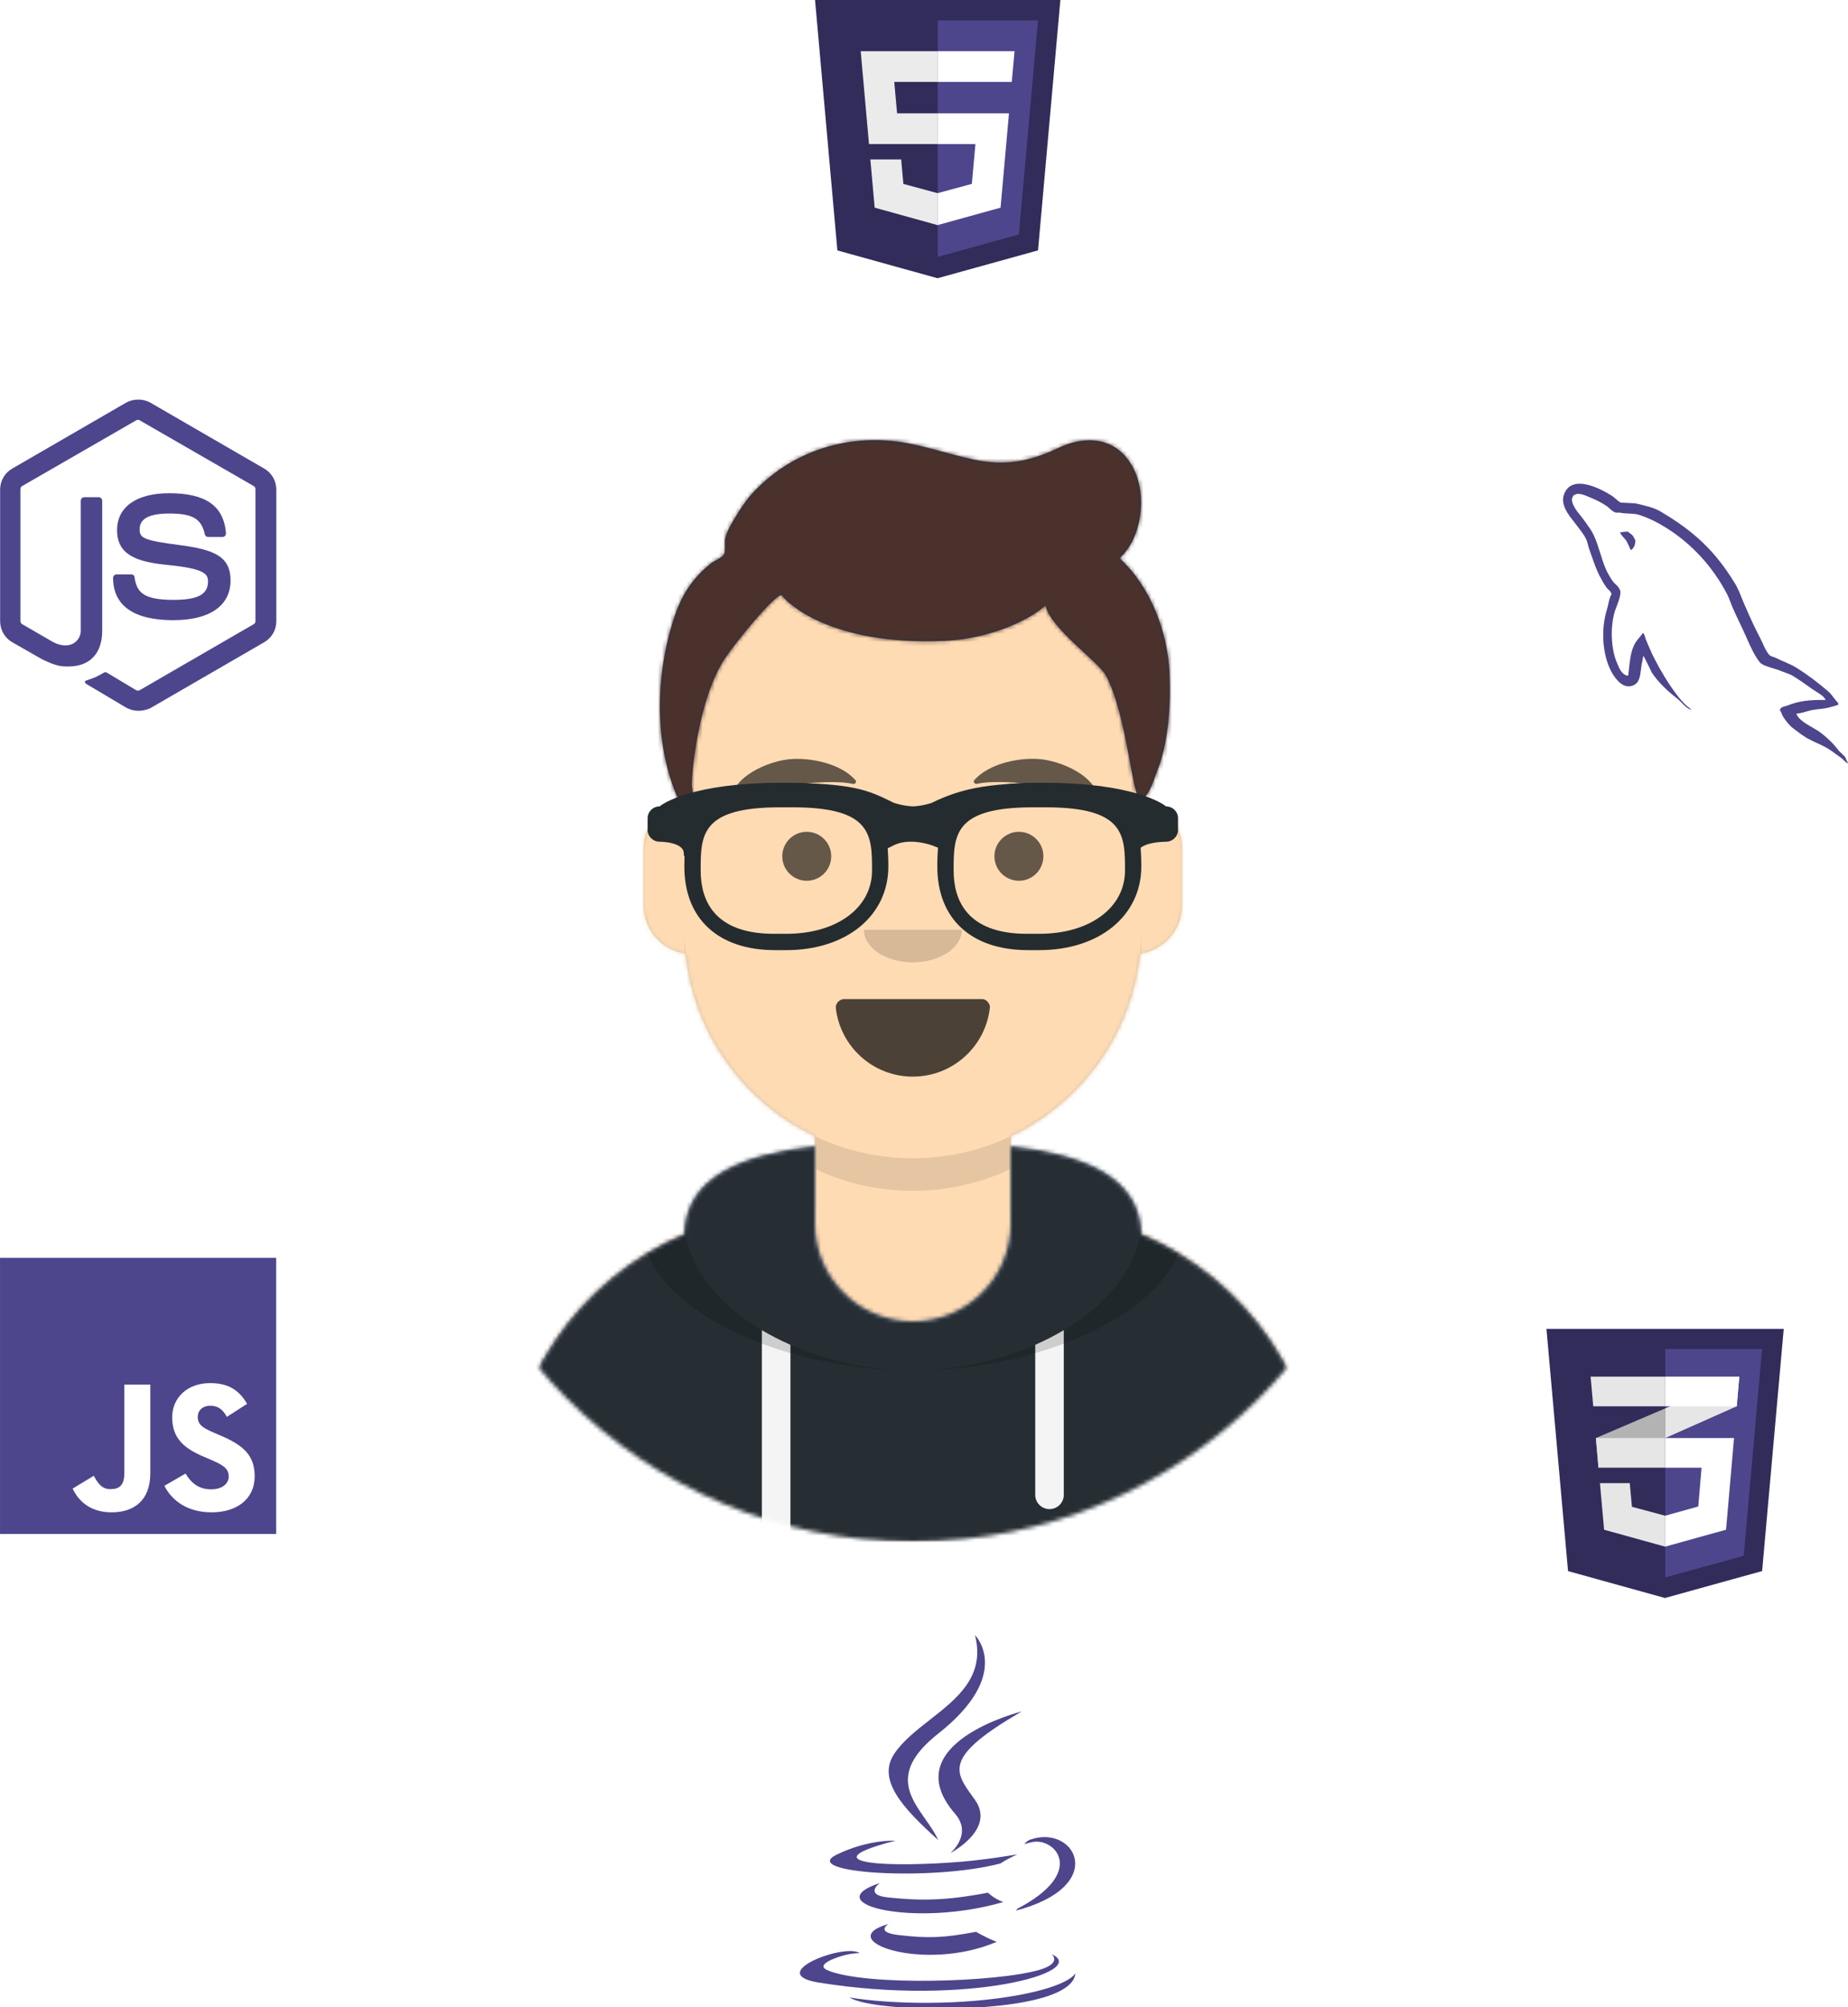 <?xml version="1.0" encoding="UTF-8" standalone="no"?>
<!-- Created with Inkscape (http://www.inkscape.org/) -->

<svg
   width="207.447mm"
   height="225.318mm"
   viewBox="0 0 207.447 225.318"
   version="1.1"
   id="svg5"
   xml:space="preserve"
   inkscape:export-filename="bitmap.svg"
   inkscape:export-xdpi="96"
   inkscape:export-ydpi="96"
   xmlns:inkscape="http://www.inkscape.org/namespaces/inkscape"
   xmlns:sodipodi="http://sodipodi.sourceforge.net/DTD/sodipodi-0.dtd"
   xmlns:xlink="http://www.w3.org/1999/xlink"
   xmlns="http://www.w3.org/2000/svg"
   xmlns:svg="http://www.w3.org/2000/svg"><sodipodi:namedview
     id="namedview7"
     pagecolor="#ffffff"
     bordercolor="#000000"
     borderopacity="0.25"
     inkscape:showpageshadow="2"
     inkscape:pageopacity="0.0"
     inkscape:pagecheckerboard="0"
     inkscape:deskcolor="#d1d1d1"
     inkscape:document-units="mm"
     showgrid="false" /><defs
     id="defs2"><path
       d="m 12,160 c 0,66.274 53.726,120 120,120 66.274,0 120,-53.726 120,-120 h 12 V 0 H 0 v 160 z"
       id="react-path-2" /><path
       d="M 124,144.611 V 163 h 4 v 0 c 39.764,0 72,32.236 72,72 v 9 H 0 v -9 c 0,-39.764 32.235,-72 72,-72 v 0 h 4 V 144.611 C 58.763,136.422 46.372,119.687 44.305,99.881 38.48,99.058 34,94.052 34,88 V 74 C 34,68.054 38.325,63.118 44,62.166 V 56 56 C 44,25.072 69.072,0 100,0 v 0 0 c 30.928,0 56,25.072 56,56 v 6.166 c 5.675,0.952 10,5.888 10,11.834 v 14 c 0,6.052 -4.48,11.058 -10.305,11.881 C 153.628,119.687 141.237,136.422 124,144.611 Z"
       id="react-path-3" /><path
       d="M 108,13.071 C 90.081,15.076 76.28,20.552 76.004,34.645 50.146,45.568 32,71.165 32,100.999 v 0 V 110 h 200 v -9.001 C 232,71.165 213.854,45.568 187.996,34.645 187.72,20.552 173.919,15.076 156,13.071 V 32 32 c 0,13.255 -10.745,24 -24,24 v 0 C 118.745,56 108,45.255 108,32 Z"
       id="react-path-151" /><path
       d="M 35.118,15.128 C 36.176,24.62 44.226,32 54,32 63.804,32 71.874,24.574 72.892,15.04 72.974,14.273 72.117,13 71.043,13 c -14.894,0 -26.305,0 -33.956,0 -1.08,0 -2.075,1.178 -1.969,2.128 z"
       id="react-path-155" /><rect
       id="react-path-97"
       x="0"
       y="0"
       width="264"
       height="280" /><path
       d="m 183.68,38.949 c 5.406,-4.95 6.708,-14.987 3.638,-21.499 -3.768,-7.995 -11.416,-8.997 -18.745,-5.481 -6.908,3.315 -13.057,4.419 -20.622,2.813 -7.259,-1.541 -14.145,-4.259 -21.647,-4.705 -12.325,-0.733 -24.3,3.838 -32.7,13.053 -1.603,1.758 -2.894,3.768 -4.115,5.805 -0.977,1.63 -2.078,3.379 -2.493,5.258 -0.198,0.893 0.17,3.098 -0.275,3.83 -0.481,0.79 -2.296,1.515 -3.069,2.102 -1.567,1.189 -2.924,2.53 -4.18,4.047 -2.666,3.222 -4.134,6.587 -5.368,10.572 -4.103,13.245 -4.451,28.998 0.853,42.004 0.707,1.734 2.898,5.352 4.186,1.638 0.255,-0.734 -0.335,-3.194 -0.333,-3.935 0.005,-2.72 1.506,-20.729 8.047,-30.817 2.129,-3.284 11.973,-15.581 13.983,-15.679 1.065,1.693 11.88,12.509 39.943,11.241 12.662,-0.572 22.399,-6.261 24.737,-8.727 1.029,5.533 12.992,13.816 14.815,17.224 5.266,9.845 6.434,30.304 8.445,30.265 2.01,-0.038 3.453,-5.238 3.867,-6.23 3.072,-7.375 3.595,-16.632 3.267,-24.559 -0.427,-10.202 -4.638,-21.226 -12.235,-28.22 z"
       id="react-path-96" /><filter
       x="0"
       y="0"
       width="1"
       height="1.049"
       filterUnits="objectBoundingBox"
       id="react-filter-141"><feOffset
         dx="0"
         dy="2"
         in="SourceAlpha"
         result="shadowOffsetOuter1"
         id="feOffset101" /><feColorMatrix
         values="0 0 0 0 0   0 0 0 0 0   0 0 0 0 0  0 0 0 0.2 0"
         type="matrix"
         in="shadowOffsetOuter1"
         result="shadowMatrixOuter1"
         id="feColorMatrix103" /><feMerge
         id="feMerge109"><feMergeNode
           in="shadowMatrixOuter1"
           id="feMergeNode105" /><feMergeNode
           in="SourceGraphic"
           id="feMergeNode107" /></feMerge></filter></defs><g
     inkscape:label="Layer 1"
     inkscape:groupmode="layer"
     id="layer1"
     transform="translate(28.078,-12.893)"><g
       style="fill:none"
       id="g144"
       transform="matrix(0.064,0,0,0.064,146.995,66.551)"><path
         d="m 400.327,398.836 c 17.671,-7.474 38.739,-10.194 65.924,-9.516 -0.765,-5.087 -10.479,-11.128 -17.596,-15.554 -2.389,-1.486 -4.485,-2.789 -5.852,-3.814 -10.874,-7.815 -22.428,-15.973 -33.98,-23.106 -3.722,-2.274 -9.08,-4.171 -14.237,-5.997 -3.317,-1.175 -6.55,-2.32 -9.211,-3.517 -2.718,-1.108 -6.421,-2.216 -10.418,-3.412 -9.495,-2.841 -20.654,-6.18 -24.242,-11.199 -9.24,-12.013 -15.688,-26.538 -22.127,-41.043 -0.665,-1.499 -1.331,-2.997 -1.999,-4.492 -3.37,-7.705 -7.12,-15.561 -10.891,-23.462 -4.211,-8.825 -8.449,-17.704 -12.215,-26.49 -1.641,-3.578 -2.889,-6.961 -4.117,-10.292 -1.57,-4.258 -3.109,-8.43 -5.397,-12.814 C 269.161,156.216 232.465,116.117 187.949,87.914 173.336,78.739 157.028,70.242 139.016,64.466 133.516,62.817 127.423,62.552 121.27,62.284 116.018,62.055 110.723,61.824 105.716,60.73 H 98.579 C 94.459,59.585 90.801,56.281 87.398,53.208 85.75,51.719 84.162,50.284 82.609,49.175 72.074,42.04 61.541,37.28 48.968,32.185 44.551,30.147 31.978,25.389 27.561,29.128 c -2.72,0.68 -4.078,1.699 -4.758,4.417 -2.718,4.078 -0.337,10.194 1.36,13.931 3.368,7.186 7.627,12.443 11.991,17.829 2.24,2.765 4.508,5.565 6.698,8.677 1.046,1.476 2.136,2.986 3.245,4.52 5.015,6.944 10.406,14.406 13.745,21.643 4.713,10.153 8.072,20.885 11.419,31.578 2.927,9.351 5.844,18.672 9.649,27.549 3.057,7.137 7.815,15.291 12.232,21.748 1.385,1.89 3.191,3.593 5.02,5.316 3.104,2.926 6.271,5.912 7.554,9.976 3.305,5.507 -2.762,21.277 -6.449,30.859 -0.863,2.243 -1.595,4.147 -2.046,5.5 -8.836,27.863 -7.137,66.601 3.057,90.727 0.364,0.85 0.726,1.713 1.09,2.583 3.713,8.868 7.698,18.387 17.599,20.864 0.308,-0.308 0.338,-0.407 0.404,-0.454 0.08,-0.057 0.213,-0.039 0.956,-0.226 0.497,-3.906 0.921,-7.782 1.338,-11.604 1.579,-14.464 3.072,-28.148 8.176,-39.706 2.432,-5.968 6.445,-10.786 10.355,-15.481 2.102,-2.524 4.174,-5.012 5.956,-7.625 2.156,1.293 2.944,4.228 3.753,7.243 0.466,1.736 0.939,3.498 1.685,4.989 0.321,0.765 0.643,1.535 0.968,2.31 4.143,9.896 8.602,20.542 13.643,30.311 11.213,21.748 23.788,42.814 38.058,61.844 4.756,6.796 11.555,14.273 17.671,20.389 0.93,0.814 1.9,1.508 2.855,2.192 1.836,1.315 3.618,2.592 4.96,4.604 h 0.68 v 1.021 c -6.451,-2.366 -11.405,-7.454 -16.241,-12.421 -2.805,-2.882 -5.571,-5.723 -8.567,-7.967 -15.291,-11.555 -33.639,-28.886 -44.174,-45.535 -3.318,-7.147 -6.828,-14.103 -10.386,-21.155 -1.178,-2.335 -2.362,-4.681 -3.545,-7.049 0,0 0.001,-0.341 0,-0.68 -1.299,1.732 -1.494,3.463 -1.729,5.547 -0.133,1.186 -0.28,2.487 -0.65,3.968 -1.26,4.844 -1.884,9.882 -2.487,14.752 -1.512,12.206 -2.893,23.351 -13.824,27.723 -17.329,7.137 -30.243,-11.556 -35.679,-20.049 -17.329,-28.203 -22.087,-75.776 -9.855,-114.174 0.946,-2.955 1.605,-6.116 2.261,-9.268 1.231,-5.909 2.455,-11.785 5.556,-16.217 -0.682,-4.084 -3.029,-6.199 -5.322,-8.267 -1.141,-1.029 -2.27,-2.046 -3.173,-3.287 -4.758,-6.455 -8.834,-13.932 -12.573,-21.067 -5.433,-10.606 -9.683,-22.789 -13.801,-34.596 -1.292,-3.703 -2.571,-7.369 -3.869,-10.938 -1.16,-2.982 -1.915,-5.965 -2.661,-8.908 -0.783,-3.094 -1.556,-6.143 -2.775,-9.102 C 43.718,101.003 38.399,94.044 33.461,87.584 32.129,85.843 30.826,84.137 29.599,82.478 28.275,80.578 26.522,78.376 24.568,75.922 14.987,63.886 0.571,45.775 8.192,27.429 22.464,-7.57 72.418,18.932 91.783,31.166 c 1.937,1.245 3.986,3.053 6.101,4.919 3.083,2.719 6.307,5.564 9.531,6.974 4.249,0.171 8.498,0.425 12.746,0.68 4.247,0.255 8.494,0.509 12.74,0.68 1.391,0.326 2.774,0.646 4.149,0.964 14.408,3.337 27.867,6.453 39.345,12.967 58.447,34.322 96.506,69.322 131.505,127.088 4.752,7.774 7.994,15.96 11.295,24.298 1.894,4.78 3.806,9.61 6.034,14.44 8.495,19.708 18.014,40.434 27.865,59.125 1.238,2.478 2.397,5.035 3.558,7.598 2.978,6.577 5.972,13.188 10.375,18.567 1.582,2.262 5.123,3.469 8.516,4.625 1.705,0.581 3.372,1.15 4.735,1.833 4.395,2.263 9.156,4.318 13.954,6.39 7.445,3.214 14.981,6.468 21.387,10.6 19.708,12.232 38.738,26.841 56.068,41.796 3.503,3.134 6.406,6.968 9.306,10.796 2.445,3.229 4.887,6.454 7.684,9.253 v 3.057 c -5.436,1.699 -10.874,3.398 -16.31,4.758 -5.915,1.52 -11.494,2.116 -17.029,2.708 -5.594,0.597 -11.144,1.19 -16.952,2.728 -0.732,0.209 -1.482,0.426 -2.247,0.646 -6.688,1.93 -14.491,4.182 -21.2,4.792 0.339,0.339 0.68,0.678 0.68,0.678 3.275,9.323 17.202,17.338 28.615,23.907 3.979,2.29 7.652,4.404 10.462,6.337 13.254,9.514 25.486,21.068 35.341,34.319 1.694,1.694 3.389,3.304 5.083,4.913 1.704,1.619 3.408,3.238 5.111,4.942 1.151,1.645 1.904,3.529 2.645,5.383 0.789,1.974 1.564,3.913 2.791,5.491 v 1.019 c -2.973,-1.061 -5.016,-3.185 -7.043,-5.291 -1.217,-1.265 -2.428,-2.524 -3.831,-3.543 -3.201,-2.182 -6.4,-4.551 -9.6,-6.921 -4.275,-3.166 -8.55,-6.331 -12.826,-9.05 -6.575,-4.153 -13.679,-7.425 -20.819,-10.713 -6.881,-3.168 -13.795,-6.352 -20.299,-10.355 -7.474,-4.758 -14.611,-10.194 -21.746,-15.63 -6.458,-4.759 -13.59,-13.936 -17.671,-20.73 -1.028,-1.615 -1.675,-3.357 -2.298,-5.035 -0.819,-2.203 -1.595,-4.295 -3.14,-5.839 0.509,-4.827 5.198,-6.046 9.663,-7.206 1.505,-0.391 2.985,-0.775 4.27,-1.289 z"
         fill="#4d468d"
         id="path132" /><path
         d="m 105.714,95.729 c 4.078,-1.019 8.154,-1.701 13.932,-1.701 1.076,1.078 2.42,1.995 3.778,2.921 2.068,1.411 4.166,2.843 5.397,4.896 0.755,1.057 1.241,2.114 1.727,3.171 0.609,1.322 1.217,2.644 2.351,3.966 0,8.154 -2.377,13.59 -7.137,16.991 0,0 -0.339,0.338 -0.678,0.68 -1.358,-2.716 -2.631,-5.431 -3.903,-8.145 -1.276,-2.723 -2.552,-5.446 -3.915,-8.168 -1.323,-1.852 -2.852,-3.55 -4.386,-5.253 -2.406,-2.672 -4.825,-5.359 -6.486,-8.678 h -0.68 z"
         fill="#4d468d"
         id="path134" /></g><g
       style="fill:none"
       id="g156"
       transform="matrix(0.07,0,0,0.07,-30.513,137.199)"><path
         id="Shape"
         fill-rule="evenodd"
         clip-rule="evenodd"
         d="m 256.453,-635.973 c -6.877,0 -13.296,-1.834 -19.257,-5.043 l -60.979,-36.221 c -9.17,-5.044 -4.585,-6.878 -1.834,-7.795 12.379,-4.126 14.671,-5.043 27.509,-12.379 1.376,-0.917 3.21,-0.459 4.585,0.458 l 46.767,27.969 c 1.834,0.917 4.126,0.917 5.502,0 l 182.939,-105.913 c 1.834,-0.917 2.751,-2.751 2.751,-5.043 v -211.367 c 0,-2.292 -0.917,-4.126 -2.751,-5.043 L 258.746,-1101.805 c -1.834,-0.917 -4.127,-0.917 -5.502,0 L 70.304,-996.35 c -1.834,0.917 -2.751,3.209 -2.751,5.043 v 211.367 c 0,1.834 0.917,4.126 2.751,5.043 l 49.976,28.885 c 27.051,13.755 44.016,-2.292 44.016,-18.339 v -208.616 c 0,-2.751 2.292,-5.502 5.502,-5.502 h 23.383 c 2.751,0 5.502,2.293 5.502,5.502 v 208.616 c 0,36.221 -19.715,57.311 -54.103,57.311 -10.545,0 -18.798,0 -42.181,-11.462 L 54.257,-746.012 C 42.336,-752.889 35,-765.727 35,-779.482 v -211.366 c 0,-13.755 7.336,-26.593 19.257,-33.47 l 182.939,-105.913 c 11.463,-6.419 27.052,-6.419 38.514,0 l 182.94,105.913 c 11.921,6.877 19.257,19.715 19.257,33.47 v 211.366 c 0,13.755 -7.336,26.593 -19.257,33.47 l -182.94,105.913 c -5.96,2.751 -12.838,4.126 -19.257,4.126 z m 56.395,-145.343 c -80.236,0 -96.742,-36.679 -96.742,-67.857 0,-2.751 2.292,-5.502 5.502,-5.502 h 23.841 c 2.751,0 5.044,1.834 5.044,4.585 3.668,24.3 14.213,36.221 62.814,36.221 38.513,0 55.019,-8.711 55.019,-29.344 0,-11.921 -4.585,-20.632 -64.648,-26.592 -49.976,-5.044 -81.153,-16.048 -81.153,-55.937 0,-37.138 31.177,-59.146 83.446,-59.146 58.687,0 87.572,20.174 91.24,64.19 0,1.375 -0.458,2.751 -1.375,4.126 -0.917,0.917 -2.293,1.834 -3.668,1.834 h -23.842 c -2.292,0 -4.585,-1.834 -5.043,-4.126 -5.502,-25.218 -19.716,-33.471 -57.312,-33.471 -42.182,0 -47.225,14.672 -47.225,25.676 0,13.297 5.96,17.423 62.814,24.759 56.395,7.336 82.987,17.881 82.987,57.312 -0.458,40.347 -33.47,63.272 -91.699,63.272 z"
         fill="#4d468d" /></g><g
       transform="matrix(0.458,0,0,0.458,13.935,57.716)"
       id="g124"
       style="fill:none;fill-rule:evenodd;stroke:none;stroke-width:1"><mask
         id="react-mask-5"
         fill="#ffffff"><use
           xlink:href="#react-path-2"
           id="use16" /></mask><g
         id="Mask" /><g
         id="Avataaar"
         stroke-width="1"
         fill-rule="evenodd"
         mask="url(#react-mask-5)"><g
           id="Body"
           transform="translate(32,36)"><mask
             id="react-mask-6"
             fill="#ffffff"><use
               xlink:href="#react-path-3"
               id="use20" /></mask><use
             fill="#d0c6ac"
             xlink:href="#react-path-3"
             id="use23" /><g
             id="Skin/👶🏽-03-Brown"
             mask="url(#react-mask-6)"
             fill="#ffdbb4"><g
               id="Color"><rect
                 x="0"
                 y="0"
                 width="264"
                 height="280"
                 id="rect25" /></g></g><path
             d="m 156,79 v 23 c 0,30.928 -25.072,56 -56,56 -30.928,0 -56,-25.072 -56,-56 V 79 94 c 0,30.928 25.072,56 56,56 30.928,0 56,-25.072 56,-56 z"
             id="Neck-Shadow"
             fill-opacity="0.1"
             fill="#000000"
             mask="url(#react-mask-6)" /></g><g
           id="Clothing/Hoodie"
           transform="translate(0,170)"><defs
             id="defs32" /><mask
             id="react-mask-152"
             fill="#ffffff"><use
               xlink:href="#react-path-151"
               id="use34" /></mask><use
             id="Hoodie"
             fill="#b7c1db"
             fill-rule="evenodd"
             xlink:href="#react-path-151" /><g
             id="Color/Palette/Gray-01"
             mask="url(#react-mask-152)"
             fill-rule="evenodd"
             fill="#262e33"><rect
               id="rect38"
               x="0"
               y="0"
               width="264"
               height="110" /></g><path
             d="M 102,61.739 V 110 H 95 V 58.15 c 2.204,1.31 4.547,2.511 7,3.589 z m 67,-3.589 V 98.5 c 0,1.933 -1.567,3.5 -3.5,3.5 -1.933,0 -3.5,-1.567 -3.5,-3.5 V 61.739 c 2.453,-1.078 4.796,-2.279 7,-3.589 z"
             id="Straps"
             fill="#f4f4f4"
             fill-rule="evenodd"
             mask="url(#react-mask-152)" /><path
             d="M 90.96,12.724 C 75.909,15.571 65.5,21.243 65.5,32.308 65.5,52.02 98.538,68 132,68 165.462,68 198.5,52.02 198.5,32.308 198.5,21.243 188.091,15.571 173.04,12.724 182.125,16.074 188,21.706 188,31.077 188,51.469 160.179,68 132,68 103.821,68 76,51.469 76,31.077 76,21.706 81.875,16.074 90.96,12.724 Z"
             id="Shadow"
             fill-opacity="0.16"
             fill="#000000"
             fill-rule="evenodd"
             mask="url(#react-mask-152)" /></g><g
           id="Face"
           transform="translate(76,82)"
           fill="#000000"><g
             id="Mouth/Smile"
             transform="translate(2,52)"><defs
               id="defs45" /><mask
               id="react-mask-156"
               fill="#ffffff"><use
                 xlink:href="#react-path-155"
                 id="use47" /></mask><use
               id="Mouth"
               fill-opacity="0.7"
               fill="#000000"
               fill-rule="evenodd"
               xlink:href="#react-path-155" /><rect
               id="Teeth"
               fill="#ffffff"
               fill-rule="evenodd"
               mask="url(#react-mask-156)"
               x="39"
               y="2"
               width="31"
               height="16"
               rx="5" /><g
               id="Tongue"
               stroke-width="1"
               fill-rule="evenodd"
               mask="url(#react-mask-156)"
               fill="#ff4f6d"><g
                 transform="translate(38,24)"
                 id="g56"><circle
                   cx="11"
                   cy="11"
                   r="11"
                   id="circle52" /><circle
                   cx="21"
                   cy="11"
                   r="11"
                   id="circle54" /></g></g></g><g
             id="Nose/Default"
             transform="translate(28,40)"
             fill-opacity="0.16"><path
               d="m 16,8 c 0,4.418 5.373,8 12,8 v 0 c 6.627,0 12,-3.582 12,-8"
               id="Nose" /></g><g
             id="Eyes/Default-😀"
             transform="translate(0,8)"
             fill-opacity="0.6"><circle
               id="Eye"
               cx="30"
               cy="22"
               r="6" /><circle
               id="circle63"
               cx="82"
               cy="22"
               r="6" /></g><g
             id="Eyebrow/Natural/Default-Natural"
             fill-opacity="0.6"><path
               d="M 26.039,6.21 C 20.278,6.983 11.293,12.005 12.044,17.818 c 0.025,0.19 0.312,0.25 0.437,0.091 2.486,-3.188 21.712,-7.872 28.713,-6.894 0.641,0.09 1.064,-0.572 0.627,-0.985 C 38.077,6.495 31.2,5.512 26.039,6.21"
               id="Eyebrow"
               transform="rotate(5,27,12)" /><path
               d="M 85.039,6.21 C 79.278,6.983 70.293,12.005 71.044,17.818 c 0.025,0.19 0.312,0.25 0.437,0.091 2.486,-3.188 21.712,-7.872 28.713,-6.894 0.641,0.09 1.064,-0.572 0.627,-0.985 C 97.077,6.495 90.2,5.512 85.039,6.21"
               id="path67"
               transform="matrix(-0.996,0.087,0.087,0.996,170.627,-7.45)" /></g></g><g
           id="Top"
           stroke-width="1"
           fill-rule="evenodd"><defs
             id="defs84" /><mask
             id="react-mask-95"
             fill="#ffffff"><use
               xlink:href="#react-path-97"
               id="use86" /></mask><g
             id="g89" /><g
             id="Top/Short-Hair/Short-Waved"
             mask="url(#react-mask-95)"><g
               transform="translate(-1)"
               id="g119"><mask
                 id="react-mask-94"
                 fill="#ffffff"><use
                   xlink:href="#react-path-96"
                   id="use91" /></mask><use
                 id="Short-Hair"
                 stroke="none"
                 fill="#28354b"
                 fill-rule="evenodd"
                 xlink:href="#react-path-96" /><g
                 id="g99"
                 mask="url(#react-mask-94)"
                 fill="#4a312c"><g
                   id="g97"><rect
                     x="0"
                     y="0"
                     width="264"
                     height="280"
                     id="rect95" /></g></g><g
                 id="Top/_Resources/Prescription-02"
                 fill="none"
                 transform="translate(62,85)"
                 stroke-width="1"><defs
                   id="defs112" /><g
                   id="Wayfarers"
                   filter="url(#react-filter-141)"
                   transform="translate(6,7)"
                   fill="#252c2f"><path
                     d="M 34,41 H 31.242 C 17.315,41 9,33.336 9,20.5 9,10.127 10.817,0 32.53,0 h 2.94 C 57.183,0 59,10.127 59,20.5 59,32.569 48.721,41 34,41 Z M 32.385,6 C 13,6 13,12.841 13,21.502 13,28.572 16.116,37 30.971,37 H 34 C 46.365,37 55,30.627 55,21.502 55,12.841 55,6 35.615,6 Z"
                     id="Left"
                     fill-rule="nonzero" /><path
                     d="M 96,41 H 93.242 C 79.315,41 71,33.336 71,20.5 71,10.127 72.817,0 94.53,0 h 2.94 C 119.183,0 121,10.127 121,20.5 121,32.569 110.721,41 96,41 Z M 94.385,6 C 75,6 75,12.841 75,21.502 75,28.572 78.119,37 92.971,37 H 96 c 12.365,0 21,-6.373 21,-15.498 C 117,12.841 117,6 97.615,6 Z"
                     id="Right"
                     fill-rule="nonzero" /><path
                     d="M 2.955,5.772 C 3.646,5.096 11.21,0 32.5,0 50.351,0 54.13,1.853 59.85,4.652 l 0.419,0.207 c 0.398,0.141 2.431,0.831 4.81,0.907 C 67.246,5.673 69.1,5.085 69.642,4.897 76.17,1.722 82.561,0 97.5,0 c 21.29,0 28.854,5.096 29.545,5.772 1.634,0 2.955,1.29 2.955,2.886 v 2.886 c 0,1.596 -1.321,2.886 -2.955,2.886 0,0 -6.901,0 -6.901,2.886 0,2.886 -1.962,-4.176 -1.962,-5.772 V 8.732 C 114.579,7.353 108.128,4.786 97.5,4.786 c -11.842,0 -17.739,2.1 -22.798,4.185 l 0.057,0.136 -0.003,1.986 -2.217,5.35 -2.739,-1.083 c -0.245,-0.097 -0.772,-0.27 -1.504,-0.451 -2.04,-0.503 -4.137,-0.656 -5.992,-0.276 -0.68,0.14 -1.312,0.349 -1.891,0.632 L 57.77,16.558 55.127,11.396 55.244,9.102 55.325,8.907 C 50.962,6.874 46.939,4.786 32.5,4.786 c -10.628,0 -17.078,2.566 -20.682,3.945 v 2.812 c 0,1.596 -2.955,8.657 -2.955,5.772 0,-2.886 -5.909,-2.886 -5.909,-2.886 C 1.324,14.429 0,13.139 0,11.543 V 8.657 C 0,7.062 1.324,5.772 2.955,5.772 Z"
                     id="Stuff"
                     fill-rule="nonzero" /></g></g></g></g></g></g></g><g
       style="fill:none"
       id="g508"
       transform="matrix(0.061,0,0,0.061,61.585,12.893)"><g
         id="symbol"><path
           id="Shape-3"
           fill-rule="evenodd"
           clip-rule="evenodd"
           d="M 71.085,460.819 30,0 H 481.456 L 440.327,460.746 255.451,512 Z"
           fill="#312c5a" /><path
           id="Shape_2"
           fill-rule="evenodd"
           clip-rule="evenodd"
           d="M 255.728,472.824 405.116,431.408 440.263,37.679 H 255.728 Z"
           fill="#4d468d" /><g
           id="Union"><path
             d="m 180.94,208.59 h 74.788 v 56.517 H 129.253 L 114.009,94.197 h 141.719 v 56.518 h -79.953 z"
             fill="#ebebeb"
             id="path472" /><path
             d="m 255.48,355.438 0.248,-0.066 v 58.802 l -0.26,0.072 -115.772,-32.139 -7.918,-88.741 h 56.735 l 4.023,45.076 z"
             fill="#ebebeb"
             id="path474" /></g><g
           id="Union_2"><path
             d="M 255.532,94.197 H 397.11 l -5.061,56.518 H 255.532 Z"
             fill="#ffffff"
             id="path477" /><path
             d="M 255.532,265.107 V 208.59 h 131.375 l -1.379,15.176 -14.132,158.341 -115.864,32.112 v -58.8 l 63.035,-17.013 6.561,-73.299 z"
             fill="#ffffff"
             id="path479" /></g></g></g><g
       style="fill:none"
       id="g552"
       transform="matrix(0.084,0,0,0.084,55.69,195.888)"><g
         id="Union-3"><path
           d="m 305.738,6.537 c 0,0 51.86,51.877 -49.186,131.648 -62.657,49.483 -39.46,82.518 -17.192,114.23 6.528,9.298 12.977,18.482 17.159,27.933 -47.298,-42.674 -82.008,-80.24 -58.722,-115.203 11.372,-17.076 29.442,-31.225 47.724,-45.54 36.665,-28.708 74.18,-58.082 60.217,-113.068 z"
           fill="#4d468d"
           id="path510" /><path
           d="m 279.008,245.183 c 24.075,27.718 -6.325,52.66 -6.325,52.66 0,0 61.129,-31.557 33.055,-71.074 -1.126,-1.582 -2.241,-3.131 -3.335,-4.651 -24.374,-33.856 -38.317,-53.222 65.861,-113.641 0,0 -170.863,42.674 -89.256,136.706 z"
           fill="#4d468d"
           id="path512" /><path
           d="m 189.637,357.091 c -32.67,-3.379 -11.278,-19.214 -11.278,-19.214 -84.541,28.059 47.036,59.878 165.167,25.335 -12.556,-4.427 -20.541,-12.523 -20.541,-12.523 -57.734,11.117 -91.099,10.761 -133.348,6.402 z"
           fill="#4d468d"
           id="path514" /><path
           d="m 203.871,407.366 c -32.646,-3.753 -13.573,-14.845 -13.573,-14.845 -76.743,21.443 46.678,65.743 144.383,23.869 -16.003,-6.223 -27.462,-13.408 -27.462,-13.408 -43.584,8.249 -63.798,8.896 -103.348,4.384 z"
           fill="#4d468d"
           id="path516" /><path
           d="m 392.687,453.566 c 29.658,-8.997 15.544,-20.627 15.544,-20.627 51.672,23.308 -112.258,70.161 -311.467,37.855 -73.047,-11.841 35.158,-53.187 54.963,-39.235 0,0 -6.261,-0.443 -17.217,1.933 -10.505,2.256 -43.901,13.007 -26.092,20.754 49.54,21.563 227.872,16.404 284.269,-0.68 z"
           fill="#4d468d"
           id="path518" /><path
           d="m 199.47,281.26 c 0,0 -90.712,21.545 -32.124,29.369 24.738,3.312 74.052,2.563 119.987,-1.286 37.54,-3.167 75.235,-9.9 75.235,-9.9 0,0 -13.237,5.669 -22.814,12.209 -92.115,24.226 -270.065,12.956 -218.836,-11.825 43.325,-20.943 78.552,-18.567 78.552,-18.567 z"
           fill="#4d468d"
           id="path520" /><path
           d="m 382.319,283.098 c 30.22,-6.3 73.515,40.46 -20.125,89.119 -0.433,1.159 -1.882,2.453 -1.882,2.453 125.061,-32.877 79.083,-115.885 19.299,-94.867 -5.252,1.864 -8.001,6.172 -8.001,6.172 0,0 3.302,-1.336 10.709,-2.877 z"
           fill="#4d468d"
           id="path522" /><path
           d="m 439.847,458.349 c -3.269,42.53 -141.294,51.476 -231.176,45.722 -58.636,-3.76 -70.388,-13.157 -70.56,-13.294 l -0.002,-0.002 c 56.119,9.253 150.739,10.938 227.455,-3.499 68,-12.804 74.283,-28.927 74.283,-28.927 z"
           fill="#4d468d"
           id="path524" /></g></g><g
       style="fill:none"
       id="g564"
       transform="matrix(0.062,0,0,0.062,-28.448,153.711)"><path
         id="Shape-7"
         fill-rule="evenodd"
         clip-rule="evenodd"
         d="M 6,6 H 506 V 506 H 6 Z m 131.468,417.837 0.001,-10e-4 c 11.076,23.491 32.895,42.957 70.481,42.957 41.62,0 70.147,-22.152 70.147,-70.818 V 235.548 H 231.11 V 395.31 c 0,23.492 -9.735,29.532 -25.174,29.532 -16.107,0 -22.823,-11.074 -30.204,-24.162 l -38.263,23.156 -0.002,-0.003 z m 204.41,-27.187 -38.258,22.152 c 13.759,27.187 41.952,47.995 85.584,47.995 44.638,0 77.865,-23.157 77.865,-65.449 0,-39.267 -22.488,-56.718 -62.429,-73.836 l -11.746,-5.034 c -20.135,-8.727 -28.862,-14.434 -28.862,-28.531 0,-11.41 8.727,-20.136 22.488,-20.136 13.424,0 22.148,5.705 30.204,20.136 l 36.584,-23.493 c -15.437,-27.187 -36.918,-37.592 -66.789,-37.592 -41.955,0 -68.805,26.852 -68.805,62.093 0,38.262 22.488,56.386 56.388,70.816 l 11.744,5.038 c 21.481,9.394 34.234,15.101 34.234,31.211 0,13.425 -12.415,23.159 -31.884,23.159 -23.157,0 -36.247,-12.081 -46.318,-28.529 z"
         fill="#4d468d" /></g><g
       style="fill:none"
       id="g7998"
       transform="matrix(0.059,0,0,0.059,143.748,162.062)"><path
         fill-rule="evenodd"
         clip-rule="evenodd"
         d="M 71.086,460.816 30,0 H 481.474 L 440.344,460.741 255.464,512 Z"
         fill="#312c5a"
         id="path7965" /><path
         fill-rule="evenodd"
         clip-rule="evenodd"
         d="M 256.116,472.795 405.323,431.748 440.282,38.376 H 256.116 Z"
         fill="#4d468d"
         id="path7967" /><path
         fill-rule="evenodd"
         clip-rule="evenodd"
         d="m 124.047,207.678 4.949,56.434 127.12,-56.434 v -56.526 z"
         fill="#b3b3b3"
         id="path7969" /><path
         fill-rule="evenodd"
         clip-rule="evenodd"
         d="m 396.906,90.814 -140.79,60.338 v 56.526 l 135.936,-60.43 z"
         fill="#e6e6e6"
         id="path7971" /><path
         fill-rule="evenodd"
         clip-rule="evenodd"
         d="m 256.116,355.337 -0.437,0.066 -63.042,-16.931 -4.119,-45.014 H 131.78 l 7.918,88.681 115.969,32.11 0.449,-0.106 z"
         fill="#e6e6e6"
         id="path7973" /><path
         fill-rule="evenodd"
         clip-rule="evenodd"
         d="m 256.116,207.678 v 56.434 h 69.022 l -6.274,73.784 -62.748,17.49 v 58.801 l 115.585,-32.11 15.22,-174.399 z"
         fill="#ffffff"
         id="path7975" /><path
         fill-rule="evenodd"
         clip-rule="evenodd"
         d="M 256.116,207.678 H 124.047 l 4.949,56.434 h 127.12 z"
         fill="#e6e6e6"
         id="path7977" /><path
         fill-rule="evenodd"
         clip-rule="evenodd"
         d="M 256.116,147.248 V 90.814 h -0.573 -141.53 l 5.008,56.434 z"
         fill="#e6e6e6"
         id="path7979" /><path
         fill-rule="evenodd"
         clip-rule="evenodd"
         d="m 256.116,90.814 v 55.727 0.707 h 135.936 l 4.854,-56.434 z"
         fill="#ffffff"
         id="path7981" /></g></g></svg>
